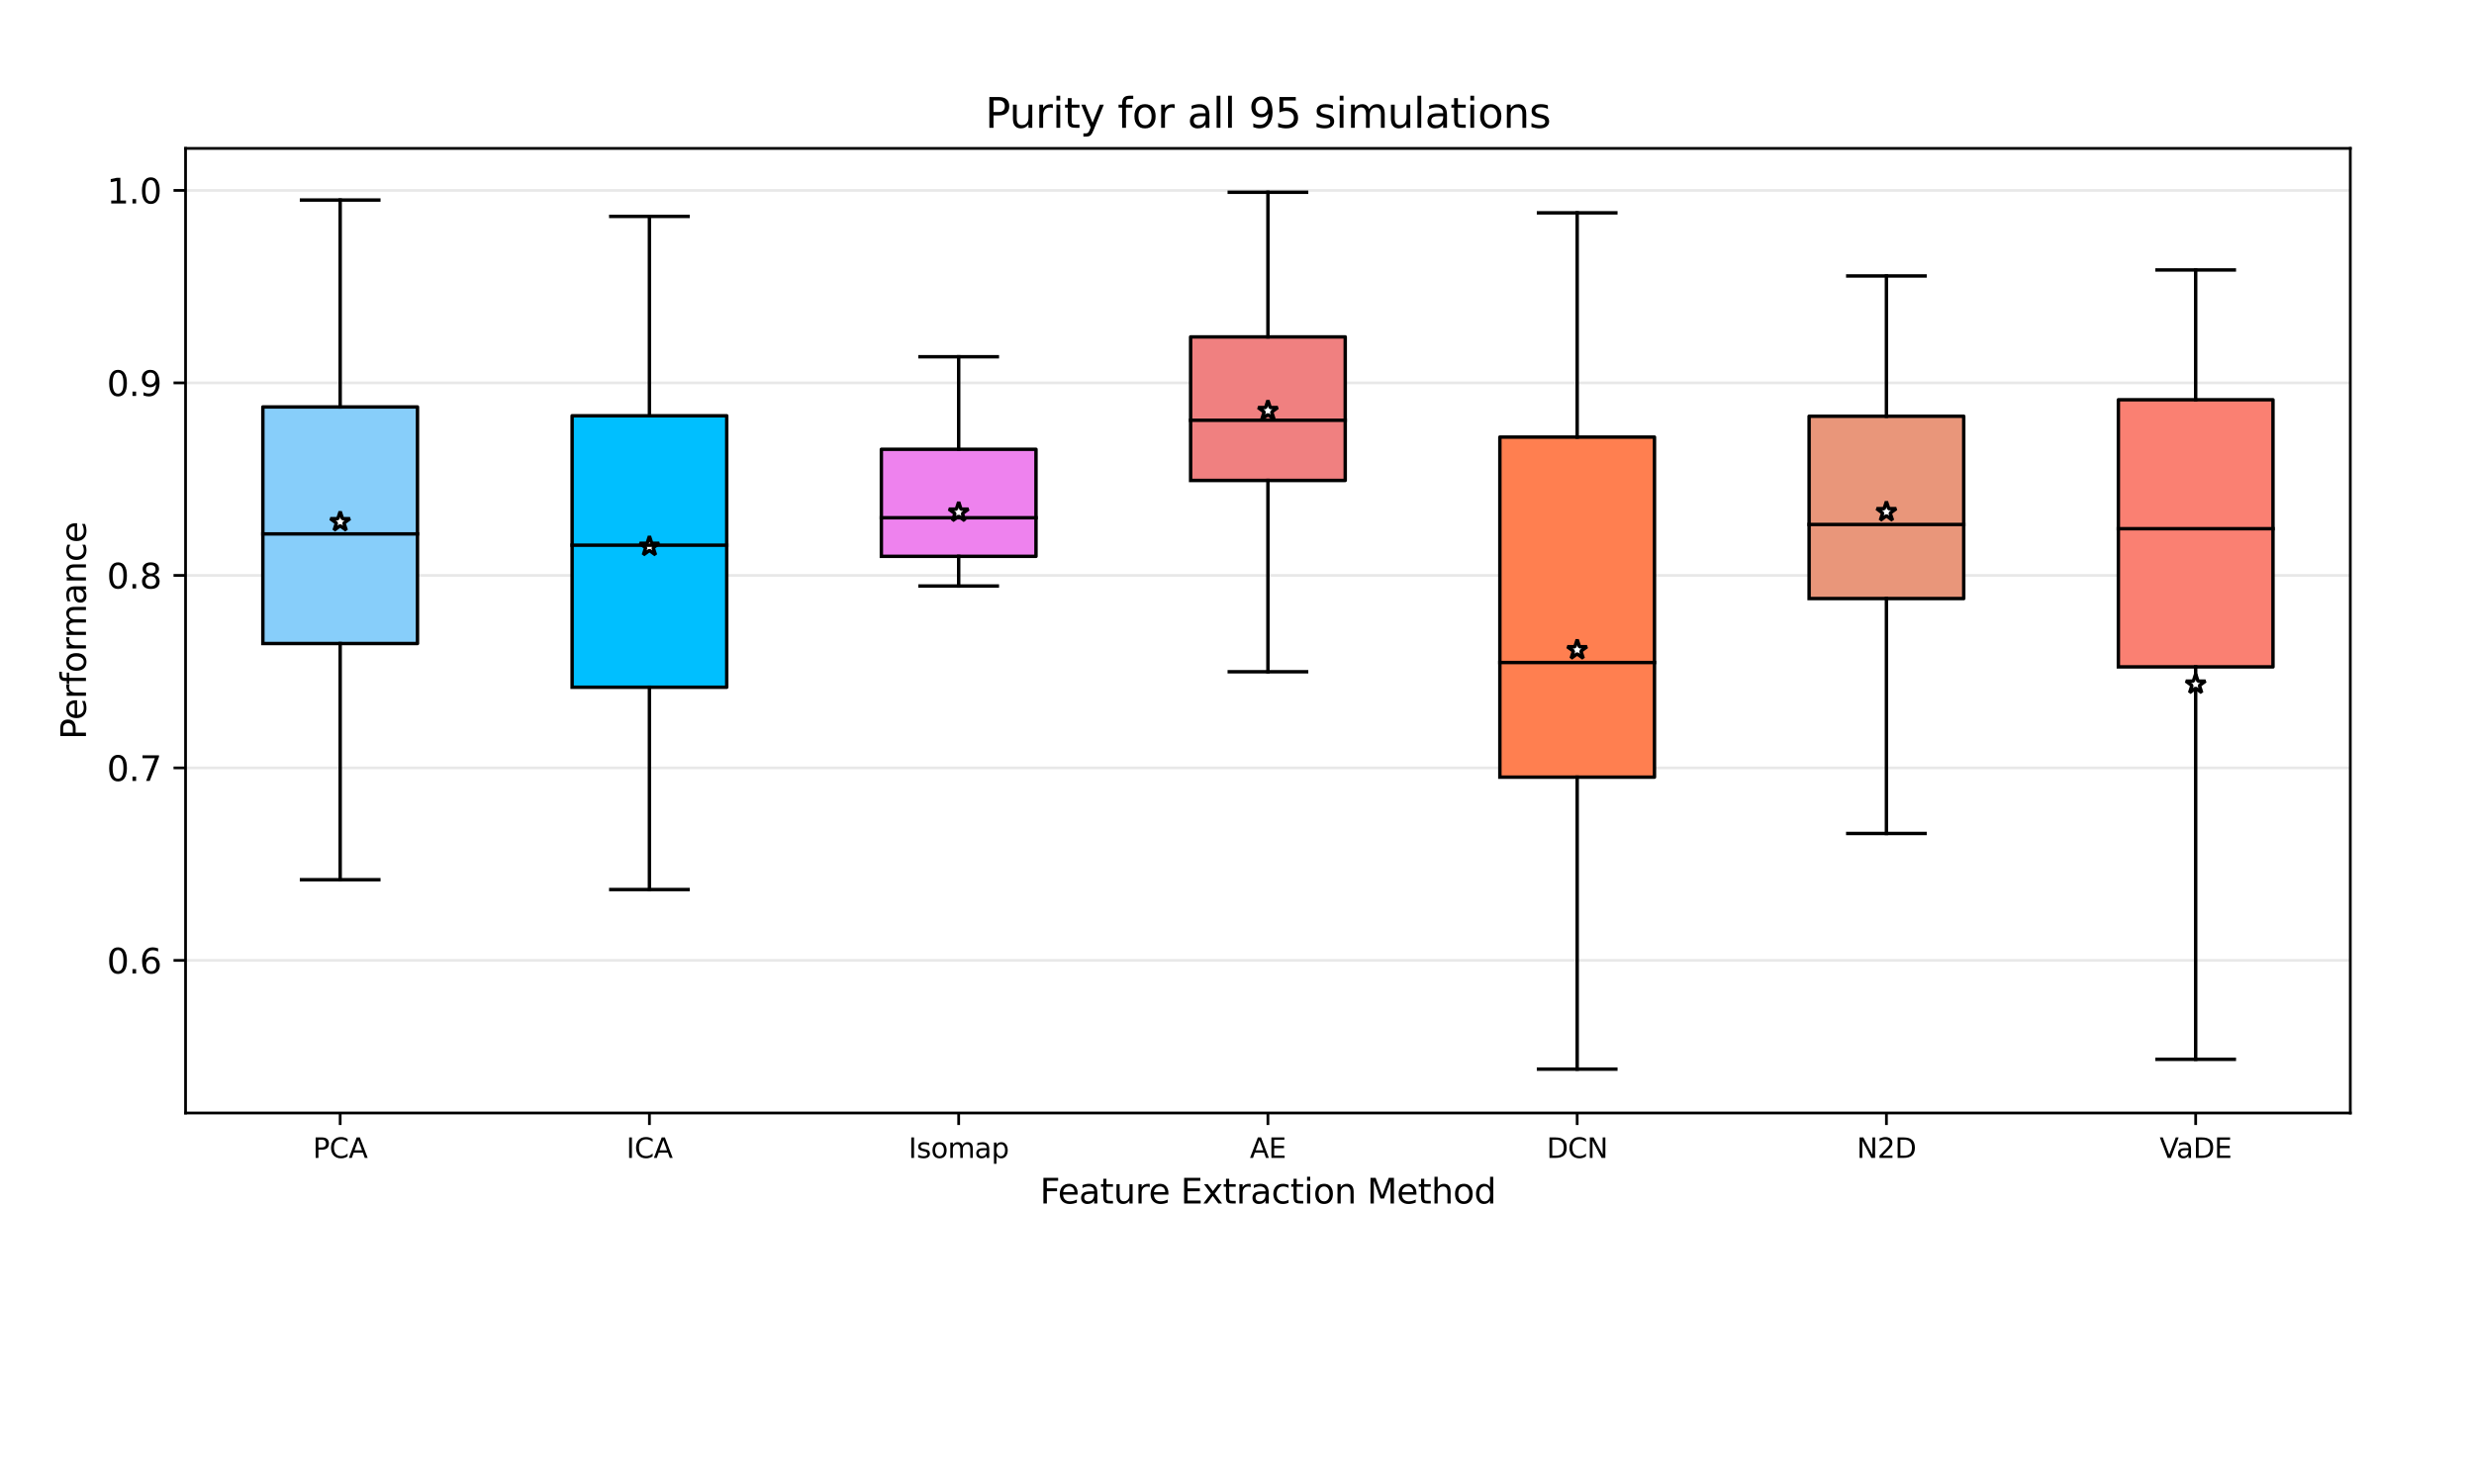 <?xml version="1.0" encoding="utf-8" standalone="no"?>
<!DOCTYPE svg PUBLIC "-//W3C//DTD SVG 1.1//EN"
  "http://www.w3.org/Graphics/SVG/1.1/DTD/svg11.dtd">
<svg xmlns:xlink="http://www.w3.org/1999/xlink" width="720pt" height="432pt" viewBox="0 0 720 432" xmlns="http://www.w3.org/2000/svg" version="1.1">
 <defs>
  <style type="text/css">*{stroke-linejoin: round; stroke-linecap: butt}</style>
 </defs>
 <g id="figure_1">
  <g id="patch_1">
   <path d="M 0 432 
L 720 432 
L 720 0 
L 0 0 
z
" style="fill: #ffffff"/>
  </g>
  <g id="axes_1">
   <g id="patch_2">
    <path d="M 54 324 
L 684 324 
L 684 43.2 
L 54 43.2 
z
" style="fill: #ffffff"/>
   </g>
   <g id="matplotlib.axis_1">
    <g id="xtick_1">
     <g id="line2d_1">
      <defs>
       <path id="mcc1214bd3a" d="M 0 0 
L 0 3.5 
" style="stroke: #000000; stroke-width: 0.8"/>
      </defs>
      <g>
       <use xlink:href="#mcc1214bd3a" x="99" y="324" style="stroke: #000000; stroke-width: 0.8"/>
      </g>
     </g>
     <g id="text_1">
      <!-- PCA -->
      <g transform="translate(91.059 337.079) scale(0.08 -0.08)">
       <defs>
        <path id="DejaVuSans-50" d="M 1259 4147 
L 1259 2394 
L 2053 2394 
Q 2494 2394 2734 2622 
Q 2975 2850 2975 3272 
Q 2975 3691 2734 3919 
Q 2494 4147 2053 4147 
L 1259 4147 
z
M 628 4666 
L 2053 4666 
Q 2838 4666 3239 4311 
Q 3641 3956 3641 3272 
Q 3641 2581 3239 2228 
Q 2838 1875 2053 1875 
L 1259 1875 
L 1259 0 
L 628 0 
L 628 4666 
z
" transform="scale(0.016)"/>
        <path id="DejaVuSans-43" d="M 4122 4306 
L 4122 3641 
Q 3803 3938 3442 4084 
Q 3081 4231 2675 4231 
Q 1875 4231 1450 3742 
Q 1025 3253 1025 2328 
Q 1025 1406 1450 917 
Q 1875 428 2675 428 
Q 3081 428 3442 575 
Q 3803 722 4122 1019 
L 4122 359 
Q 3791 134 3420 21 
Q 3050 -91 2638 -91 
Q 1578 -91 968 557 
Q 359 1206 359 2328 
Q 359 3453 968 4101 
Q 1578 4750 2638 4750 
Q 3056 4750 3426 4639 
Q 3797 4528 4122 4306 
z
" transform="scale(0.016)"/>
        <path id="DejaVuSans-41" d="M 2188 4044 
L 1331 1722 
L 3047 1722 
L 2188 4044 
z
M 1831 4666 
L 2547 4666 
L 4325 0 
L 3669 0 
L 3244 1197 
L 1141 1197 
L 716 0 
L 50 0 
L 1831 4666 
z
" transform="scale(0.016)"/>
       </defs>
       <use xlink:href="#DejaVuSans-50"/>
       <use xlink:href="#DejaVuSans-43" x="60.303"/>
       <use xlink:href="#DejaVuSans-41" x="130.127"/>
      </g>
     </g>
    </g>
    <g id="xtick_2">
     <g id="line2d_2">
      <g>
       <use xlink:href="#mcc1214bd3a" x="189" y="324" style="stroke: #000000; stroke-width: 0.8"/>
      </g>
     </g>
     <g id="text_2">
      <!-- ICA -->
      <g transform="translate(182.291 337.079) scale(0.08 -0.08)">
       <defs>
        <path id="DejaVuSans-49" d="M 628 4666 
L 1259 4666 
L 1259 0 
L 628 0 
L 628 4666 
z
" transform="scale(0.016)"/>
       </defs>
       <use xlink:href="#DejaVuSans-49"/>
       <use xlink:href="#DejaVuSans-43" x="29.492"/>
       <use xlink:href="#DejaVuSans-41" x="99.316"/>
      </g>
     </g>
    </g>
    <g id="xtick_3">
     <g id="line2d_3">
      <g>
       <use xlink:href="#mcc1214bd3a" x="279" y="324" style="stroke: #000000; stroke-width: 0.8"/>
      </g>
     </g>
     <g id="text_3">
      <!-- Isomap -->
      <g transform="translate(264.402 337.079) scale(0.08 -0.08)">
       <defs>
        <path id="DejaVuSans-73" d="M 2834 3397 
L 2834 2853 
Q 2591 2978 2328 3040 
Q 2066 3103 1784 3103 
Q 1356 3103 1142 2972 
Q 928 2841 928 2578 
Q 928 2378 1081 2264 
Q 1234 2150 1697 2047 
L 1894 2003 
Q 2506 1872 2764 1633 
Q 3022 1394 3022 966 
Q 3022 478 2636 193 
Q 2250 -91 1575 -91 
Q 1294 -91 989 -36 
Q 684 19 347 128 
L 347 722 
Q 666 556 975 473 
Q 1284 391 1588 391 
Q 1994 391 2212 530 
Q 2431 669 2431 922 
Q 2431 1156 2273 1281 
Q 2116 1406 1581 1522 
L 1381 1569 
Q 847 1681 609 1914 
Q 372 2147 372 2553 
Q 372 3047 722 3315 
Q 1072 3584 1716 3584 
Q 2034 3584 2315 3537 
Q 2597 3491 2834 3397 
z
" transform="scale(0.016)"/>
        <path id="DejaVuSans-6f" d="M 1959 3097 
Q 1497 3097 1228 2736 
Q 959 2375 959 1747 
Q 959 1119 1226 758 
Q 1494 397 1959 397 
Q 2419 397 2687 759 
Q 2956 1122 2956 1747 
Q 2956 2369 2687 2733 
Q 2419 3097 1959 3097 
z
M 1959 3584 
Q 2709 3584 3137 3096 
Q 3566 2609 3566 1747 
Q 3566 888 3137 398 
Q 2709 -91 1959 -91 
Q 1206 -91 779 398 
Q 353 888 353 1747 
Q 353 2609 779 3096 
Q 1206 3584 1959 3584 
z
" transform="scale(0.016)"/>
        <path id="DejaVuSans-6d" d="M 3328 2828 
Q 3544 3216 3844 3400 
Q 4144 3584 4550 3584 
Q 5097 3584 5394 3201 
Q 5691 2819 5691 2113 
L 5691 0 
L 5113 0 
L 5113 2094 
Q 5113 2597 4934 2840 
Q 4756 3084 4391 3084 
Q 3944 3084 3684 2787 
Q 3425 2491 3425 1978 
L 3425 0 
L 2847 0 
L 2847 2094 
Q 2847 2600 2669 2842 
Q 2491 3084 2119 3084 
Q 1678 3084 1418 2786 
Q 1159 2488 1159 1978 
L 1159 0 
L 581 0 
L 581 3500 
L 1159 3500 
L 1159 2956 
Q 1356 3278 1631 3431 
Q 1906 3584 2284 3584 
Q 2666 3584 2933 3390 
Q 3200 3197 3328 2828 
z
" transform="scale(0.016)"/>
        <path id="DejaVuSans-61" d="M 2194 1759 
Q 1497 1759 1228 1600 
Q 959 1441 959 1056 
Q 959 750 1161 570 
Q 1363 391 1709 391 
Q 2188 391 2477 730 
Q 2766 1069 2766 1631 
L 2766 1759 
L 2194 1759 
z
M 3341 1997 
L 3341 0 
L 2766 0 
L 2766 531 
Q 2569 213 2275 61 
Q 1981 -91 1556 -91 
Q 1019 -91 701 211 
Q 384 513 384 1019 
Q 384 1609 779 1909 
Q 1175 2209 1959 2209 
L 2766 2209 
L 2766 2266 
Q 2766 2663 2505 2880 
Q 2244 3097 1772 3097 
Q 1472 3097 1187 3025 
Q 903 2953 641 2809 
L 641 3341 
Q 956 3463 1253 3523 
Q 1550 3584 1831 3584 
Q 2591 3584 2966 3190 
Q 3341 2797 3341 1997 
z
" transform="scale(0.016)"/>
        <path id="DejaVuSans-70" d="M 1159 525 
L 1159 -1331 
L 581 -1331 
L 581 3500 
L 1159 3500 
L 1159 2969 
Q 1341 3281 1617 3432 
Q 1894 3584 2278 3584 
Q 2916 3584 3314 3078 
Q 3713 2572 3713 1747 
Q 3713 922 3314 415 
Q 2916 -91 2278 -91 
Q 1894 -91 1617 61 
Q 1341 213 1159 525 
z
M 3116 1747 
Q 3116 2381 2855 2742 
Q 2594 3103 2138 3103 
Q 1681 3103 1420 2742 
Q 1159 2381 1159 1747 
Q 1159 1113 1420 752 
Q 1681 391 2138 391 
Q 2594 391 2855 752 
Q 3116 1113 3116 1747 
z
" transform="scale(0.016)"/>
       </defs>
       <use xlink:href="#DejaVuSans-49"/>
       <use xlink:href="#DejaVuSans-73" x="29.492"/>
       <use xlink:href="#DejaVuSans-6f" x="81.592"/>
       <use xlink:href="#DejaVuSans-6d" x="142.773"/>
       <use xlink:href="#DejaVuSans-61" x="240.186"/>
       <use xlink:href="#DejaVuSans-70" x="301.465"/>
      </g>
     </g>
    </g>
    <g id="xtick_4">
     <g id="line2d_4">
      <g>
       <use xlink:href="#mcc1214bd3a" x="369" y="324" style="stroke: #000000; stroke-width: 0.8"/>
      </g>
     </g>
     <g id="text_4">
      <!-- AE -->
      <g transform="translate(363.736 337.079) scale(0.08 -0.08)">
       <defs>
        <path id="DejaVuSans-45" d="M 628 4666 
L 3578 4666 
L 3578 4134 
L 1259 4134 
L 1259 2753 
L 3481 2753 
L 3481 2222 
L 1259 2222 
L 1259 531 
L 3634 531 
L 3634 0 
L 628 0 
L 628 4666 
z
" transform="scale(0.016)"/>
       </defs>
       <use xlink:href="#DejaVuSans-41"/>
       <use xlink:href="#DejaVuSans-45" x="68.408"/>
      </g>
     </g>
    </g>
    <g id="xtick_5">
     <g id="line2d_5">
      <g>
       <use xlink:href="#mcc1214bd3a" x="459" y="324" style="stroke: #000000; stroke-width: 0.8"/>
      </g>
     </g>
     <g id="text_5">
      <!-- DCN -->
      <g transform="translate(450.134 337.079) scale(0.08 -0.08)">
       <defs>
        <path id="DejaVuSans-44" d="M 1259 4147 
L 1259 519 
L 2022 519 
Q 2988 519 3436 956 
Q 3884 1394 3884 2338 
Q 3884 3275 3436 3711 
Q 2988 4147 2022 4147 
L 1259 4147 
z
M 628 4666 
L 1925 4666 
Q 3281 4666 3915 4102 
Q 4550 3538 4550 2338 
Q 4550 1131 3912 565 
Q 3275 0 1925 0 
L 628 0 
L 628 4666 
z
" transform="scale(0.016)"/>
        <path id="DejaVuSans-4e" d="M 628 4666 
L 1478 4666 
L 3547 763 
L 3547 4666 
L 4159 4666 
L 4159 0 
L 3309 0 
L 1241 3903 
L 1241 0 
L 628 0 
L 628 4666 
z
" transform="scale(0.016)"/>
       </defs>
       <use xlink:href="#DejaVuSans-44"/>
       <use xlink:href="#DejaVuSans-43" x="77.002"/>
       <use xlink:href="#DejaVuSans-4e" x="146.826"/>
      </g>
     </g>
    </g>
    <g id="xtick_6">
     <g id="line2d_6">
      <g>
       <use xlink:href="#mcc1214bd3a" x="549" y="324" style="stroke: #000000; stroke-width: 0.8"/>
      </g>
     </g>
     <g id="text_6">
      <!-- N2D -->
      <g transform="translate(540.383 337.079) scale(0.08 -0.08)">
       <defs>
        <path id="DejaVuSans-32" d="M 1228 531 
L 3431 531 
L 3431 0 
L 469 0 
L 469 531 
Q 828 903 1448 1529 
Q 2069 2156 2228 2338 
Q 2531 2678 2651 2914 
Q 2772 3150 2772 3378 
Q 2772 3750 2511 3984 
Q 2250 4219 1831 4219 
Q 1534 4219 1204 4116 
Q 875 4013 500 3803 
L 500 4441 
Q 881 4594 1212 4672 
Q 1544 4750 1819 4750 
Q 2544 4750 2975 4387 
Q 3406 4025 3406 3419 
Q 3406 3131 3298 2873 
Q 3191 2616 2906 2266 
Q 2828 2175 2409 1742 
Q 1991 1309 1228 531 
z
" transform="scale(0.016)"/>
       </defs>
       <use xlink:href="#DejaVuSans-4e"/>
       <use xlink:href="#DejaVuSans-32" x="74.805"/>
       <use xlink:href="#DejaVuSans-44" x="138.428"/>
      </g>
     </g>
    </g>
    <g id="xtick_7">
     <g id="line2d_7">
      <g>
       <use xlink:href="#mcc1214bd3a" x="639" y="324" style="stroke: #000000; stroke-width: 0.8"/>
      </g>
     </g>
     <g id="text_7">
      <!-- VaDE -->
      <g transform="translate(628.515 337.079) scale(0.08 -0.08)">
       <defs>
        <path id="DejaVuSans-56" d="M 1831 0 
L 50 4666 
L 709 4666 
L 2188 738 
L 3669 4666 
L 4325 4666 
L 2547 0 
L 1831 0 
z
" transform="scale(0.016)"/>
       </defs>
       <use xlink:href="#DejaVuSans-56"/>
       <use xlink:href="#DejaVuSans-61" x="60.658"/>
       <use xlink:href="#DejaVuSans-44" x="121.938"/>
       <use xlink:href="#DejaVuSans-45" x="198.939"/>
      </g>
     </g>
    </g>
    <g id="text_8">
     <!-- Feature Extraction Method -->
     <g transform="translate(302.654 350.341) scale(0.1 -0.1)">
      <defs>
       <path id="DejaVuSans-46" d="M 628 4666 
L 3309 4666 
L 3309 4134 
L 1259 4134 
L 1259 2759 
L 3109 2759 
L 3109 2228 
L 1259 2228 
L 1259 0 
L 628 0 
L 628 4666 
z
" transform="scale(0.016)"/>
       <path id="DejaVuSans-65" d="M 3597 1894 
L 3597 1613 
L 953 1613 
Q 991 1019 1311 708 
Q 1631 397 2203 397 
Q 2534 397 2845 478 
Q 3156 559 3463 722 
L 3463 178 
Q 3153 47 2828 -22 
Q 2503 -91 2169 -91 
Q 1331 -91 842 396 
Q 353 884 353 1716 
Q 353 2575 817 3079 
Q 1281 3584 2069 3584 
Q 2775 3584 3186 3129 
Q 3597 2675 3597 1894 
z
M 3022 2063 
Q 3016 2534 2758 2815 
Q 2500 3097 2075 3097 
Q 1594 3097 1305 2825 
Q 1016 2553 972 2059 
L 3022 2063 
z
" transform="scale(0.016)"/>
       <path id="DejaVuSans-74" d="M 1172 4494 
L 1172 3500 
L 2356 3500 
L 2356 3053 
L 1172 3053 
L 1172 1153 
Q 1172 725 1289 603 
Q 1406 481 1766 481 
L 2356 481 
L 2356 0 
L 1766 0 
Q 1100 0 847 248 
Q 594 497 594 1153 
L 594 3053 
L 172 3053 
L 172 3500 
L 594 3500 
L 594 4494 
L 1172 4494 
z
" transform="scale(0.016)"/>
       <path id="DejaVuSans-75" d="M 544 1381 
L 544 3500 
L 1119 3500 
L 1119 1403 
Q 1119 906 1312 657 
Q 1506 409 1894 409 
Q 2359 409 2629 706 
Q 2900 1003 2900 1516 
L 2900 3500 
L 3475 3500 
L 3475 0 
L 2900 0 
L 2900 538 
Q 2691 219 2414 64 
Q 2138 -91 1772 -91 
Q 1169 -91 856 284 
Q 544 659 544 1381 
z
M 1991 3584 
L 1991 3584 
z
" transform="scale(0.016)"/>
       <path id="DejaVuSans-72" d="M 2631 2963 
Q 2534 3019 2420 3045 
Q 2306 3072 2169 3072 
Q 1681 3072 1420 2755 
Q 1159 2438 1159 1844 
L 1159 0 
L 581 0 
L 581 3500 
L 1159 3500 
L 1159 2956 
Q 1341 3275 1631 3429 
Q 1922 3584 2338 3584 
Q 2397 3584 2469 3576 
Q 2541 3569 2628 3553 
L 2631 2963 
z
" transform="scale(0.016)"/>
       <path id="DejaVuSans-20" transform="scale(0.016)"/>
       <path id="DejaVuSans-78" d="M 3513 3500 
L 2247 1797 
L 3578 0 
L 2900 0 
L 1881 1375 
L 863 0 
L 184 0 
L 1544 1831 
L 300 3500 
L 978 3500 
L 1906 2253 
L 2834 3500 
L 3513 3500 
z
" transform="scale(0.016)"/>
       <path id="DejaVuSans-63" d="M 3122 3366 
L 3122 2828 
Q 2878 2963 2633 3030 
Q 2388 3097 2138 3097 
Q 1578 3097 1268 2742 
Q 959 2388 959 1747 
Q 959 1106 1268 751 
Q 1578 397 2138 397 
Q 2388 397 2633 464 
Q 2878 531 3122 666 
L 3122 134 
Q 2881 22 2623 -34 
Q 2366 -91 2075 -91 
Q 1284 -91 818 406 
Q 353 903 353 1747 
Q 353 2603 823 3093 
Q 1294 3584 2113 3584 
Q 2378 3584 2631 3529 
Q 2884 3475 3122 3366 
z
" transform="scale(0.016)"/>
       <path id="DejaVuSans-69" d="M 603 3500 
L 1178 3500 
L 1178 0 
L 603 0 
L 603 3500 
z
M 603 4863 
L 1178 4863 
L 1178 4134 
L 603 4134 
L 603 4863 
z
" transform="scale(0.016)"/>
       <path id="DejaVuSans-6e" d="M 3513 2113 
L 3513 0 
L 2938 0 
L 2938 2094 
Q 2938 2591 2744 2837 
Q 2550 3084 2163 3084 
Q 1697 3084 1428 2787 
Q 1159 2491 1159 1978 
L 1159 0 
L 581 0 
L 581 3500 
L 1159 3500 
L 1159 2956 
Q 1366 3272 1645 3428 
Q 1925 3584 2291 3584 
Q 2894 3584 3203 3211 
Q 3513 2838 3513 2113 
z
" transform="scale(0.016)"/>
       <path id="DejaVuSans-4d" d="M 628 4666 
L 1569 4666 
L 2759 1491 
L 3956 4666 
L 4897 4666 
L 4897 0 
L 4281 0 
L 4281 4097 
L 3078 897 
L 2444 897 
L 1241 4097 
L 1241 0 
L 628 0 
L 628 4666 
z
" transform="scale(0.016)"/>
       <path id="DejaVuSans-68" d="M 3513 2113 
L 3513 0 
L 2938 0 
L 2938 2094 
Q 2938 2591 2744 2837 
Q 2550 3084 2163 3084 
Q 1697 3084 1428 2787 
Q 1159 2491 1159 1978 
L 1159 0 
L 581 0 
L 581 4863 
L 1159 4863 
L 1159 2956 
Q 1366 3272 1645 3428 
Q 1925 3584 2291 3584 
Q 2894 3584 3203 3211 
Q 3513 2838 3513 2113 
z
" transform="scale(0.016)"/>
       <path id="DejaVuSans-64" d="M 2906 2969 
L 2906 4863 
L 3481 4863 
L 3481 0 
L 2906 0 
L 2906 525 
Q 2725 213 2448 61 
Q 2172 -91 1784 -91 
Q 1150 -91 751 415 
Q 353 922 353 1747 
Q 353 2572 751 3078 
Q 1150 3584 1784 3584 
Q 2172 3584 2448 3432 
Q 2725 3281 2906 2969 
z
M 947 1747 
Q 947 1113 1208 752 
Q 1469 391 1925 391 
Q 2381 391 2643 752 
Q 2906 1113 2906 1747 
Q 2906 2381 2643 2742 
Q 2381 3103 1925 3103 
Q 1469 3103 1208 2742 
Q 947 2381 947 1747 
z
" transform="scale(0.016)"/>
      </defs>
      <use xlink:href="#DejaVuSans-46"/>
      <use xlink:href="#DejaVuSans-65" x="52.02"/>
      <use xlink:href="#DejaVuSans-61" x="113.543"/>
      <use xlink:href="#DejaVuSans-74" x="174.822"/>
      <use xlink:href="#DejaVuSans-75" x="214.031"/>
      <use xlink:href="#DejaVuSans-72" x="277.41"/>
      <use xlink:href="#DejaVuSans-65" x="316.273"/>
      <use xlink:href="#DejaVuSans-20" x="377.797"/>
      <use xlink:href="#DejaVuSans-45" x="409.584"/>
      <use xlink:href="#DejaVuSans-78" x="472.768"/>
      <use xlink:href="#DejaVuSans-74" x="531.947"/>
      <use xlink:href="#DejaVuSans-72" x="571.156"/>
      <use xlink:href="#DejaVuSans-61" x="612.27"/>
      <use xlink:href="#DejaVuSans-63" x="673.549"/>
      <use xlink:href="#DejaVuSans-74" x="728.529"/>
      <use xlink:href="#DejaVuSans-69" x="767.738"/>
      <use xlink:href="#DejaVuSans-6f" x="795.521"/>
      <use xlink:href="#DejaVuSans-6e" x="856.703"/>
      <use xlink:href="#DejaVuSans-20" x="920.082"/>
      <use xlink:href="#DejaVuSans-4d" x="951.869"/>
      <use xlink:href="#DejaVuSans-65" x="1038.148"/>
      <use xlink:href="#DejaVuSans-74" x="1099.672"/>
      <use xlink:href="#DejaVuSans-68" x="1138.881"/>
      <use xlink:href="#DejaVuSans-6f" x="1202.26"/>
      <use xlink:href="#DejaVuSans-64" x="1263.441"/>
     </g>
    </g>
   </g>
   <g id="matplotlib.axis_2">
    <g id="ytick_1">
     <g id="line2d_8">
      <path d="M 54 279.575 
L 684 279.575 
" clip-path="url(#p78b5ed4d47)" style="fill: none; stroke: #d3d3d3; stroke-opacity: 0.5; stroke-width: 0.8; stroke-linecap: square"/>
     </g>
     <g id="line2d_9">
      <defs>
       <path id="m92564d5d8d" d="M 0 0 
L -3.5 0 
" style="stroke: #000000; stroke-width: 0.8"/>
      </defs>
      <g>
       <use xlink:href="#m92564d5d8d" x="54" y="279.575" style="stroke: #000000; stroke-width: 0.8"/>
      </g>
     </g>
     <g id="text_9">
      <!-- 0.6 -->
      <g transform="translate(31.097 283.374) scale(0.1 -0.1)">
       <defs>
        <path id="DejaVuSans-30" d="M 2034 4250 
Q 1547 4250 1301 3770 
Q 1056 3291 1056 2328 
Q 1056 1369 1301 889 
Q 1547 409 2034 409 
Q 2525 409 2770 889 
Q 3016 1369 3016 2328 
Q 3016 3291 2770 3770 
Q 2525 4250 2034 4250 
z
M 2034 4750 
Q 2819 4750 3233 4129 
Q 3647 3509 3647 2328 
Q 3647 1150 3233 529 
Q 2819 -91 2034 -91 
Q 1250 -91 836 529 
Q 422 1150 422 2328 
Q 422 3509 836 4129 
Q 1250 4750 2034 4750 
z
" transform="scale(0.016)"/>
        <path id="DejaVuSans-2e" d="M 684 794 
L 1344 794 
L 1344 0 
L 684 0 
L 684 794 
z
" transform="scale(0.016)"/>
        <path id="DejaVuSans-36" d="M 2113 2584 
Q 1688 2584 1439 2293 
Q 1191 2003 1191 1497 
Q 1191 994 1439 701 
Q 1688 409 2113 409 
Q 2538 409 2786 701 
Q 3034 994 3034 1497 
Q 3034 2003 2786 2293 
Q 2538 2584 2113 2584 
z
M 3366 4563 
L 3366 3988 
Q 3128 4100 2886 4159 
Q 2644 4219 2406 4219 
Q 1781 4219 1451 3797 
Q 1122 3375 1075 2522 
Q 1259 2794 1537 2939 
Q 1816 3084 2150 3084 
Q 2853 3084 3261 2657 
Q 3669 2231 3669 1497 
Q 3669 778 3244 343 
Q 2819 -91 2113 -91 
Q 1303 -91 875 529 
Q 447 1150 447 2328 
Q 447 3434 972 4092 
Q 1497 4750 2381 4750 
Q 2619 4750 2861 4703 
Q 3103 4656 3366 4563 
z
" transform="scale(0.016)"/>
       </defs>
       <use xlink:href="#DejaVuSans-30"/>
       <use xlink:href="#DejaVuSans-2e" x="63.623"/>
       <use xlink:href="#DejaVuSans-36" x="95.41"/>
      </g>
     </g>
    </g>
    <g id="ytick_2">
     <g id="line2d_10">
      <path d="M 54 223.538 
L 684 223.538 
" clip-path="url(#p78b5ed4d47)" style="fill: none; stroke: #d3d3d3; stroke-opacity: 0.5; stroke-width: 0.8; stroke-linecap: square"/>
     </g>
     <g id="line2d_11">
      <g>
       <use xlink:href="#m92564d5d8d" x="54" y="223.538" style="stroke: #000000; stroke-width: 0.8"/>
      </g>
     </g>
     <g id="text_10">
      <!-- 0.7 -->
      <g transform="translate(31.097 227.337) scale(0.1 -0.1)">
       <defs>
        <path id="DejaVuSans-37" d="M 525 4666 
L 3525 4666 
L 3525 4397 
L 1831 0 
L 1172 0 
L 2766 4134 
L 525 4134 
L 525 4666 
z
" transform="scale(0.016)"/>
       </defs>
       <use xlink:href="#DejaVuSans-30"/>
       <use xlink:href="#DejaVuSans-2e" x="63.623"/>
       <use xlink:href="#DejaVuSans-37" x="95.41"/>
      </g>
     </g>
    </g>
    <g id="ytick_3">
     <g id="line2d_12">
      <path d="M 54 167.5 
L 684 167.5 
" clip-path="url(#p78b5ed4d47)" style="fill: none; stroke: #d3d3d3; stroke-opacity: 0.5; stroke-width: 0.8; stroke-linecap: square"/>
     </g>
     <g id="line2d_13">
      <g>
       <use xlink:href="#m92564d5d8d" x="54" y="167.5" style="stroke: #000000; stroke-width: 0.8"/>
      </g>
     </g>
     <g id="text_11">
      <!-- 0.8 -->
      <g transform="translate(31.097 171.3) scale(0.1 -0.1)">
       <defs>
        <path id="DejaVuSans-38" d="M 2034 2216 
Q 1584 2216 1326 1975 
Q 1069 1734 1069 1313 
Q 1069 891 1326 650 
Q 1584 409 2034 409 
Q 2484 409 2743 651 
Q 3003 894 3003 1313 
Q 3003 1734 2745 1975 
Q 2488 2216 2034 2216 
z
M 1403 2484 
Q 997 2584 770 2862 
Q 544 3141 544 3541 
Q 544 4100 942 4425 
Q 1341 4750 2034 4750 
Q 2731 4750 3128 4425 
Q 3525 4100 3525 3541 
Q 3525 3141 3298 2862 
Q 3072 2584 2669 2484 
Q 3125 2378 3379 2068 
Q 3634 1759 3634 1313 
Q 3634 634 3220 271 
Q 2806 -91 2034 -91 
Q 1263 -91 848 271 
Q 434 634 434 1313 
Q 434 1759 690 2068 
Q 947 2378 1403 2484 
z
M 1172 3481 
Q 1172 3119 1398 2916 
Q 1625 2713 2034 2713 
Q 2441 2713 2670 2916 
Q 2900 3119 2900 3481 
Q 2900 3844 2670 4047 
Q 2441 4250 2034 4250 
Q 1625 4250 1398 4047 
Q 1172 3844 1172 3481 
z
" transform="scale(0.016)"/>
       </defs>
       <use xlink:href="#DejaVuSans-30"/>
       <use xlink:href="#DejaVuSans-2e" x="63.623"/>
       <use xlink:href="#DejaVuSans-38" x="95.41"/>
      </g>
     </g>
    </g>
    <g id="ytick_4">
     <g id="line2d_14">
      <path d="M 54 111.463 
L 684 111.463 
" clip-path="url(#p78b5ed4d47)" style="fill: none; stroke: #d3d3d3; stroke-opacity: 0.5; stroke-width: 0.8; stroke-linecap: square"/>
     </g>
     <g id="line2d_15">
      <g>
       <use xlink:href="#m92564d5d8d" x="54" y="111.463" style="stroke: #000000; stroke-width: 0.8"/>
      </g>
     </g>
     <g id="text_12">
      <!-- 0.9 -->
      <g transform="translate(31.097 115.262) scale(0.1 -0.1)">
       <defs>
        <path id="DejaVuSans-39" d="M 703 97 
L 703 672 
Q 941 559 1184 500 
Q 1428 441 1663 441 
Q 2288 441 2617 861 
Q 2947 1281 2994 2138 
Q 2813 1869 2534 1725 
Q 2256 1581 1919 1581 
Q 1219 1581 811 2004 
Q 403 2428 403 3163 
Q 403 3881 828 4315 
Q 1253 4750 1959 4750 
Q 2769 4750 3195 4129 
Q 3622 3509 3622 2328 
Q 3622 1225 3098 567 
Q 2575 -91 1691 -91 
Q 1453 -91 1209 -44 
Q 966 3 703 97 
z
M 1959 2075 
Q 2384 2075 2632 2365 
Q 2881 2656 2881 3163 
Q 2881 3666 2632 3958 
Q 2384 4250 1959 4250 
Q 1534 4250 1286 3958 
Q 1038 3666 1038 3163 
Q 1038 2656 1286 2365 
Q 1534 2075 1959 2075 
z
" transform="scale(0.016)"/>
       </defs>
       <use xlink:href="#DejaVuSans-30"/>
       <use xlink:href="#DejaVuSans-2e" x="63.623"/>
       <use xlink:href="#DejaVuSans-39" x="95.41"/>
      </g>
     </g>
    </g>
    <g id="ytick_5">
     <g id="line2d_16">
      <path d="M 54 55.425 
L 684 55.425 
" clip-path="url(#p78b5ed4d47)" style="fill: none; stroke: #d3d3d3; stroke-opacity: 0.5; stroke-width: 0.8; stroke-linecap: square"/>
     </g>
     <g id="line2d_17">
      <g>
       <use xlink:href="#m92564d5d8d" x="54" y="55.425" style="stroke: #000000; stroke-width: 0.8"/>
      </g>
     </g>
     <g id="text_13">
      <!-- 1.0 -->
      <g transform="translate(31.097 59.225) scale(0.1 -0.1)">
       <defs>
        <path id="DejaVuSans-31" d="M 794 531 
L 1825 531 
L 1825 4091 
L 703 3866 
L 703 4441 
L 1819 4666 
L 2450 4666 
L 2450 531 
L 3481 531 
L 3481 0 
L 794 0 
L 794 531 
z
" transform="scale(0.016)"/>
       </defs>
       <use xlink:href="#DejaVuSans-31"/>
       <use xlink:href="#DejaVuSans-2e" x="63.623"/>
       <use xlink:href="#DejaVuSans-30" x="95.41"/>
      </g>
     </g>
    </g>
    <g id="text_14">
     <!-- Performance -->
     <g transform="translate(25.017 215.282) rotate(-90) scale(0.1 -0.1)">
      <defs>
       <path id="DejaVuSans-66" d="M 2375 4863 
L 2375 4384 
L 1825 4384 
Q 1516 4384 1395 4259 
Q 1275 4134 1275 3809 
L 1275 3500 
L 2222 3500 
L 2222 3053 
L 1275 3053 
L 1275 0 
L 697 0 
L 697 3053 
L 147 3053 
L 147 3500 
L 697 3500 
L 697 3744 
Q 697 4328 969 4595 
Q 1241 4863 1831 4863 
L 2375 4863 
z
" transform="scale(0.016)"/>
      </defs>
      <use xlink:href="#DejaVuSans-50"/>
      <use xlink:href="#DejaVuSans-65" x="56.678"/>
      <use xlink:href="#DejaVuSans-72" x="118.201"/>
      <use xlink:href="#DejaVuSans-66" x="159.314"/>
      <use xlink:href="#DejaVuSans-6f" x="194.52"/>
      <use xlink:href="#DejaVuSans-72" x="255.701"/>
      <use xlink:href="#DejaVuSans-6d" x="295.064"/>
      <use xlink:href="#DejaVuSans-61" x="392.477"/>
      <use xlink:href="#DejaVuSans-6e" x="453.756"/>
      <use xlink:href="#DejaVuSans-63" x="517.135"/>
      <use xlink:href="#DejaVuSans-65" x="572.115"/>
     </g>
    </g>
   </g>
   <g id="patch_3">
    <path d="M 76.5 187.334 
L 121.5 187.334 
L 121.5 118.456 
L 76.5 118.456 
z
" clip-path="url(#p78b5ed4d47)" style="fill: #87cefa"/>
   </g>
   <g id="patch_4">
    <path d="M 166.5 200.063 
L 211.5 200.063 
L 211.5 121.029 
L 166.5 121.029 
z
" clip-path="url(#p78b5ed4d47)" style="fill: #00bfff"/>
   </g>
   <g id="patch_5">
    <path d="M 256.5 161.95 
L 301.5 161.95 
L 301.5 130.794 
L 256.5 130.794 
z
" clip-path="url(#p78b5ed4d47)" style="fill: #ee82ee"/>
   </g>
   <g id="patch_6">
    <path d="M 346.5 139.862 
L 391.5 139.862 
L 391.5 98.067 
L 346.5 98.067 
z
" clip-path="url(#p78b5ed4d47)" style="fill: #f08080"/>
   </g>
   <g id="patch_7">
    <path d="M 436.5 226.233 
L 481.5 226.233 
L 481.5 127.234 
L 436.5 127.234 
z
" clip-path="url(#p78b5ed4d47)" style="fill: #ff7f50"/>
   </g>
   <g id="patch_8">
    <path d="M 526.5 174.242 
L 571.5 174.242 
L 571.5 121.169 
L 526.5 121.169 
z
" clip-path="url(#p78b5ed4d47)" style="fill: #e9967a"/>
   </g>
   <g id="patch_9">
    <path d="M 616.5 194.14 
L 661.5 194.14 
L 661.5 116.376 
L 616.5 116.376 
z
" clip-path="url(#p78b5ed4d47)" style="fill: #fa8072"/>
   </g>
   <g id="line2d_18">
    <path d="M 76.5 187.334 
L 121.5 187.334 
L 121.5 118.456 
L 76.5 118.456 
L 76.5 187.334 
" clip-path="url(#p78b5ed4d47)" style="fill: none; stroke: #000000; stroke-linecap: square"/>
   </g>
   <g id="line2d_19">
    <path d="M 99 187.334 
L 99 256.084 
" clip-path="url(#p78b5ed4d47)" style="fill: none; stroke: #000000; stroke-linecap: square"/>
   </g>
   <g id="line2d_20">
    <path d="M 99 118.456 
L 99 58.224 
" clip-path="url(#p78b5ed4d47)" style="fill: none; stroke: #000000; stroke-linecap: square"/>
   </g>
   <g id="line2d_21">
    <path d="M 87.75 256.084 
L 110.25 256.084 
" clip-path="url(#p78b5ed4d47)" style="fill: none; stroke: #000000; stroke-linecap: square"/>
   </g>
   <g id="line2d_22">
    <path d="M 87.75 58.224 
L 110.25 58.224 
" clip-path="url(#p78b5ed4d47)" style="fill: none; stroke: #000000; stroke-linecap: square"/>
   </g>
   <g id="line2d_23">
    <path d="M 166.5 200.063 
L 211.5 200.063 
L 211.5 121.029 
L 166.5 121.029 
L 166.5 200.063 
" clip-path="url(#p78b5ed4d47)" style="fill: none; stroke: #000000; stroke-linecap: square"/>
   </g>
   <g id="line2d_24">
    <path d="M 189 200.063 
L 189 258.949 
" clip-path="url(#p78b5ed4d47)" style="fill: none; stroke: #000000; stroke-linecap: square"/>
   </g>
   <g id="line2d_25">
    <path d="M 189 121.029 
L 189 62.989 
" clip-path="url(#p78b5ed4d47)" style="fill: none; stroke: #000000; stroke-linecap: square"/>
   </g>
   <g id="line2d_26">
    <path d="M 177.75 258.949 
L 200.25 258.949 
" clip-path="url(#p78b5ed4d47)" style="fill: none; stroke: #000000; stroke-linecap: square"/>
   </g>
   <g id="line2d_27">
    <path d="M 177.75 62.989 
L 200.25 62.989 
" clip-path="url(#p78b5ed4d47)" style="fill: none; stroke: #000000; stroke-linecap: square"/>
   </g>
   <g id="line2d_28">
    <path d="M 256.5 161.95 
L 301.5 161.95 
L 301.5 130.794 
L 256.5 130.794 
L 256.5 161.95 
" clip-path="url(#p78b5ed4d47)" style="fill: none; stroke: #000000; stroke-linecap: square"/>
   </g>
   <g id="line2d_29">
    <path d="M 279 161.95 
L 279 170.591 
" clip-path="url(#p78b5ed4d47)" style="fill: none; stroke: #000000; stroke-linecap: square"/>
   </g>
   <g id="line2d_30">
    <path d="M 279 130.794 
L 279 103.845 
" clip-path="url(#p78b5ed4d47)" style="fill: none; stroke: #000000; stroke-linecap: square"/>
   </g>
   <g id="line2d_31">
    <path d="M 267.75 170.591 
L 290.25 170.591 
" clip-path="url(#p78b5ed4d47)" style="fill: none; stroke: #000000; stroke-linecap: square"/>
   </g>
   <g id="line2d_32">
    <path d="M 267.75 103.845 
L 290.25 103.845 
" clip-path="url(#p78b5ed4d47)" style="fill: none; stroke: #000000; stroke-linecap: square"/>
   </g>
   <g id="line2d_33">
    <path d="M 346.5 139.862 
L 391.5 139.862 
L 391.5 98.067 
L 346.5 98.067 
L 346.5 139.862 
" clip-path="url(#p78b5ed4d47)" style="fill: none; stroke: #000000; stroke-linecap: square"/>
   </g>
   <g id="line2d_34">
    <path d="M 369 139.862 
L 369 195.547 
" clip-path="url(#p78b5ed4d47)" style="fill: none; stroke: #000000; stroke-linecap: square"/>
   </g>
   <g id="line2d_35">
    <path d="M 369 98.067 
L 369 55.964 
" clip-path="url(#p78b5ed4d47)" style="fill: none; stroke: #000000; stroke-linecap: square"/>
   </g>
   <g id="line2d_36">
    <path d="M 357.75 195.547 
L 380.25 195.547 
" clip-path="url(#p78b5ed4d47)" style="fill: none; stroke: #000000; stroke-linecap: square"/>
   </g>
   <g id="line2d_37">
    <path d="M 357.75 55.964 
L 380.25 55.964 
" clip-path="url(#p78b5ed4d47)" style="fill: none; stroke: #000000; stroke-linecap: square"/>
   </g>
   <g id="line2d_38">
    <path d="M 436.5 226.233 
L 481.5 226.233 
L 481.5 127.234 
L 436.5 127.234 
L 436.5 226.233 
" clip-path="url(#p78b5ed4d47)" style="fill: none; stroke: #000000; stroke-linecap: square"/>
   </g>
   <g id="line2d_39">
    <path d="M 459 226.233 
L 459 311.236 
" clip-path="url(#p78b5ed4d47)" style="fill: none; stroke: #000000; stroke-linecap: square"/>
   </g>
   <g id="line2d_40">
    <path d="M 459 127.234 
L 459 61.957 
" clip-path="url(#p78b5ed4d47)" style="fill: none; stroke: #000000; stroke-linecap: square"/>
   </g>
   <g id="line2d_41">
    <path d="M 447.75 311.236 
L 470.25 311.236 
" clip-path="url(#p78b5ed4d47)" style="fill: none; stroke: #000000; stroke-linecap: square"/>
   </g>
   <g id="line2d_42">
    <path d="M 447.75 61.957 
L 470.25 61.957 
" clip-path="url(#p78b5ed4d47)" style="fill: none; stroke: #000000; stroke-linecap: square"/>
   </g>
   <g id="line2d_43">
    <path d="M 526.5 174.242 
L 571.5 174.242 
L 571.5 121.169 
L 526.5 121.169 
L 526.5 174.242 
" clip-path="url(#p78b5ed4d47)" style="fill: none; stroke: #000000; stroke-linecap: square"/>
   </g>
   <g id="line2d_44">
    <path d="M 549 174.242 
L 549 242.637 
" clip-path="url(#p78b5ed4d47)" style="fill: none; stroke: #000000; stroke-linecap: square"/>
   </g>
   <g id="line2d_45">
    <path d="M 549 121.169 
L 549 80.339 
" clip-path="url(#p78b5ed4d47)" style="fill: none; stroke: #000000; stroke-linecap: square"/>
   </g>
   <g id="line2d_46">
    <path d="M 537.75 242.637 
L 560.25 242.637 
" clip-path="url(#p78b5ed4d47)" style="fill: none; stroke: #000000; stroke-linecap: square"/>
   </g>
   <g id="line2d_47">
    <path d="M 537.75 80.339 
L 560.25 80.339 
" clip-path="url(#p78b5ed4d47)" style="fill: none; stroke: #000000; stroke-linecap: square"/>
   </g>
   <g id="line2d_48">
    <path d="M 616.5 194.14 
L 661.5 194.14 
L 661.5 116.376 
L 616.5 116.376 
L 616.5 194.14 
" clip-path="url(#p78b5ed4d47)" style="fill: none; stroke: #000000; stroke-linecap: square"/>
   </g>
   <g id="line2d_49">
    <path d="M 639 194.14 
L 639 308.379 
" clip-path="url(#p78b5ed4d47)" style="fill: none; stroke: #000000; stroke-linecap: square"/>
   </g>
   <g id="line2d_50">
    <path d="M 639 116.376 
L 639 78.577 
" clip-path="url(#p78b5ed4d47)" style="fill: none; stroke: #000000; stroke-linecap: square"/>
   </g>
   <g id="line2d_51">
    <path d="M 627.75 308.379 
L 650.25 308.379 
" clip-path="url(#p78b5ed4d47)" style="fill: none; stroke: #000000; stroke-linecap: square"/>
   </g>
   <g id="line2d_52">
    <path d="M 627.75 78.577 
L 650.25 78.577 
" clip-path="url(#p78b5ed4d47)" style="fill: none; stroke: #000000; stroke-linecap: square"/>
   </g>
   <g id="line2d_53">
    <path d="M 99 151.907 
" clip-path="url(#p78b5ed4d47)" style="fill: none; stroke: #ffffff; stroke-width: 1.5; stroke-linecap: square"/>
    <defs>
     <path id="m1bff1254ad" d="M 0 -3 
L -0.674 -0.927 
L -2.853 -0.927 
L -1.09 0.354 
L -1.763 2.427 
L -0 1.146 
L 1.763 2.427 
L 1.09 0.354 
L 2.853 -0.927 
L 0.674 -0.927 
z
" style="stroke: #000000; stroke-linejoin: bevel"/>
    </defs>
    <g clip-path="url(#p78b5ed4d47)">
     <use xlink:href="#m1bff1254ad" x="99" y="151.907" style="fill: #ffffff; stroke: #000000; stroke-linejoin: bevel"/>
    </g>
   </g>
   <g id="line2d_54">
    <path d="M 189 159.086 
" clip-path="url(#p78b5ed4d47)" style="fill: none; stroke: #ffffff; stroke-width: 1.5; stroke-linecap: square"/>
    <g clip-path="url(#p78b5ed4d47)">
     <use xlink:href="#m1bff1254ad" x="189" y="159.086" style="fill: #ffffff; stroke: #000000; stroke-linejoin: bevel"/>
    </g>
   </g>
   <g id="line2d_55">
    <path d="M 279 149.133 
" clip-path="url(#p78b5ed4d47)" style="fill: none; stroke: #ffffff; stroke-width: 1.5; stroke-linecap: square"/>
    <g clip-path="url(#p78b5ed4d47)">
     <use xlink:href="#m1bff1254ad" x="279" y="149.133" style="fill: #ffffff; stroke: #000000; stroke-linejoin: bevel"/>
    </g>
   </g>
   <g id="line2d_56">
    <path d="M 369 119.562 
" clip-path="url(#p78b5ed4d47)" style="fill: none; stroke: #ffffff; stroke-width: 1.5; stroke-linecap: square"/>
    <g clip-path="url(#p78b5ed4d47)">
     <use xlink:href="#m1bff1254ad" x="369" y="119.562" style="fill: #ffffff; stroke: #000000; stroke-linejoin: bevel"/>
    </g>
   </g>
   <g id="line2d_57">
    <path d="M 459 189.192 
" clip-path="url(#p78b5ed4d47)" style="fill: none; stroke: #ffffff; stroke-width: 1.5; stroke-linecap: square"/>
    <g clip-path="url(#p78b5ed4d47)">
     <use xlink:href="#m1bff1254ad" x="459" y="189.192" style="fill: #ffffff; stroke: #000000; stroke-linejoin: bevel"/>
    </g>
   </g>
   <g id="line2d_58">
    <path d="M 549 149.004 
" clip-path="url(#p78b5ed4d47)" style="fill: none; stroke: #ffffff; stroke-width: 1.5; stroke-linecap: square"/>
    <g clip-path="url(#p78b5ed4d47)">
     <use xlink:href="#m1bff1254ad" x="549" y="149.004" style="fill: #ffffff; stroke: #000000; stroke-linejoin: bevel"/>
    </g>
   </g>
   <g id="line2d_59">
    <path d="M 639 199.198 
" clip-path="url(#p78b5ed4d47)" style="fill: none; stroke: #ffffff; stroke-width: 1.5; stroke-linecap: square"/>
    <g clip-path="url(#p78b5ed4d47)">
     <use xlink:href="#m1bff1254ad" x="639" y="199.198" style="fill: #ffffff; stroke: #000000; stroke-linejoin: bevel"/>
    </g>
   </g>
   <g id="line2d_60">
    <path d="M 76.5 155.425 
L 121.5 155.425 
" clip-path="url(#p78b5ed4d47)" style="fill: none; stroke: #000000; stroke-linecap: square"/>
   </g>
   <g id="line2d_61">
    <path d="M 166.5 158.715 
L 211.5 158.715 
" clip-path="url(#p78b5ed4d47)" style="fill: none; stroke: #000000; stroke-linecap: square"/>
   </g>
   <g id="line2d_62">
    <path d="M 256.5 150.721 
L 301.5 150.721 
" clip-path="url(#p78b5ed4d47)" style="fill: none; stroke: #000000; stroke-linecap: square"/>
   </g>
   <g id="line2d_63">
    <path d="M 346.5 122.342 
L 391.5 122.342 
" clip-path="url(#p78b5ed4d47)" style="fill: none; stroke: #000000; stroke-linecap: square"/>
   </g>
   <g id="line2d_64">
    <path d="M 436.5 192.866 
L 481.5 192.866 
" clip-path="url(#p78b5ed4d47)" style="fill: none; stroke: #000000; stroke-linecap: square"/>
   </g>
   <g id="line2d_65">
    <path d="M 526.5 152.67 
L 571.5 152.67 
" clip-path="url(#p78b5ed4d47)" style="fill: none; stroke: #000000; stroke-linecap: square"/>
   </g>
   <g id="line2d_66">
    <path d="M 616.5 153.904 
L 661.5 153.904 
" clip-path="url(#p78b5ed4d47)" style="fill: none; stroke: #000000; stroke-linecap: square"/>
   </g>
   <g id="patch_10">
    <path d="M 54 324 
L 54 43.2 
" style="fill: none; stroke: #000000; stroke-width: 0.8; stroke-linejoin: miter; stroke-linecap: square"/>
   </g>
   <g id="patch_11">
    <path d="M 684 324 
L 684 43.2 
" style="fill: none; stroke: #000000; stroke-width: 0.8; stroke-linejoin: miter; stroke-linecap: square"/>
   </g>
   <g id="patch_12">
    <path d="M 54 324 
L 684 324 
" style="fill: none; stroke: #000000; stroke-width: 0.8; stroke-linejoin: miter; stroke-linecap: square"/>
   </g>
   <g id="patch_13">
    <path d="M 54 43.2 
L 684 43.2 
" style="fill: none; stroke: #000000; stroke-width: 0.8; stroke-linejoin: miter; stroke-linecap: square"/>
   </g>
   <g id="text_15">
    <!-- Purity for all 95 simulations -->
    <g transform="translate(286.723 37.2) scale(0.12 -0.12)">
     <defs>
      <path id="DejaVuSans-79" d="M 2059 -325 
Q 1816 -950 1584 -1140 
Q 1353 -1331 966 -1331 
L 506 -1331 
L 506 -850 
L 844 -850 
Q 1081 -850 1212 -737 
Q 1344 -625 1503 -206 
L 1606 56 
L 191 3500 
L 800 3500 
L 1894 763 
L 2988 3500 
L 3597 3500 
L 2059 -325 
z
" transform="scale(0.016)"/>
      <path id="DejaVuSans-6c" d="M 603 4863 
L 1178 4863 
L 1178 0 
L 603 0 
L 603 4863 
z
" transform="scale(0.016)"/>
      <path id="DejaVuSans-35" d="M 691 4666 
L 3169 4666 
L 3169 4134 
L 1269 4134 
L 1269 2991 
Q 1406 3038 1543 3061 
Q 1681 3084 1819 3084 
Q 2600 3084 3056 2656 
Q 3513 2228 3513 1497 
Q 3513 744 3044 326 
Q 2575 -91 1722 -91 
Q 1428 -91 1123 -41 
Q 819 9 494 109 
L 494 744 
Q 775 591 1075 516 
Q 1375 441 1709 441 
Q 2250 441 2565 725 
Q 2881 1009 2881 1497 
Q 2881 1984 2565 2268 
Q 2250 2553 1709 2553 
Q 1456 2553 1204 2497 
Q 953 2441 691 2322 
L 691 4666 
z
" transform="scale(0.016)"/>
     </defs>
     <use xlink:href="#DejaVuSans-50"/>
     <use xlink:href="#DejaVuSans-75" x="58.553"/>
     <use xlink:href="#DejaVuSans-72" x="121.932"/>
     <use xlink:href="#DejaVuSans-69" x="163.045"/>
     <use xlink:href="#DejaVuSans-74" x="190.828"/>
     <use xlink:href="#DejaVuSans-79" x="230.037"/>
     <use xlink:href="#DejaVuSans-20" x="289.217"/>
     <use xlink:href="#DejaVuSans-66" x="321.004"/>
     <use xlink:href="#DejaVuSans-6f" x="356.209"/>
     <use xlink:href="#DejaVuSans-72" x="417.391"/>
     <use xlink:href="#DejaVuSans-20" x="458.504"/>
     <use xlink:href="#DejaVuSans-61" x="490.291"/>
     <use xlink:href="#DejaVuSans-6c" x="551.57"/>
     <use xlink:href="#DejaVuSans-6c" x="579.354"/>
     <use xlink:href="#DejaVuSans-20" x="607.137"/>
     <use xlink:href="#DejaVuSans-39" x="638.924"/>
     <use xlink:href="#DejaVuSans-35" x="702.547"/>
     <use xlink:href="#DejaVuSans-20" x="766.17"/>
     <use xlink:href="#DejaVuSans-73" x="797.957"/>
     <use xlink:href="#DejaVuSans-69" x="850.057"/>
     <use xlink:href="#DejaVuSans-6d" x="877.84"/>
     <use xlink:href="#DejaVuSans-75" x="975.252"/>
     <use xlink:href="#DejaVuSans-6c" x="1038.631"/>
     <use xlink:href="#DejaVuSans-61" x="1066.414"/>
     <use xlink:href="#DejaVuSans-74" x="1127.693"/>
     <use xlink:href="#DejaVuSans-69" x="1166.902"/>
     <use xlink:href="#DejaVuSans-6f" x="1194.686"/>
     <use xlink:href="#DejaVuSans-6e" x="1255.867"/>
     <use xlink:href="#DejaVuSans-73" x="1319.246"/>
    </g>
   </g>
  </g>
 </g>
 <defs>
  <clipPath id="p78b5ed4d47">
   <rect x="54" y="43.2" width="630" height="280.8"/>
  </clipPath>
 </defs>
</svg>
